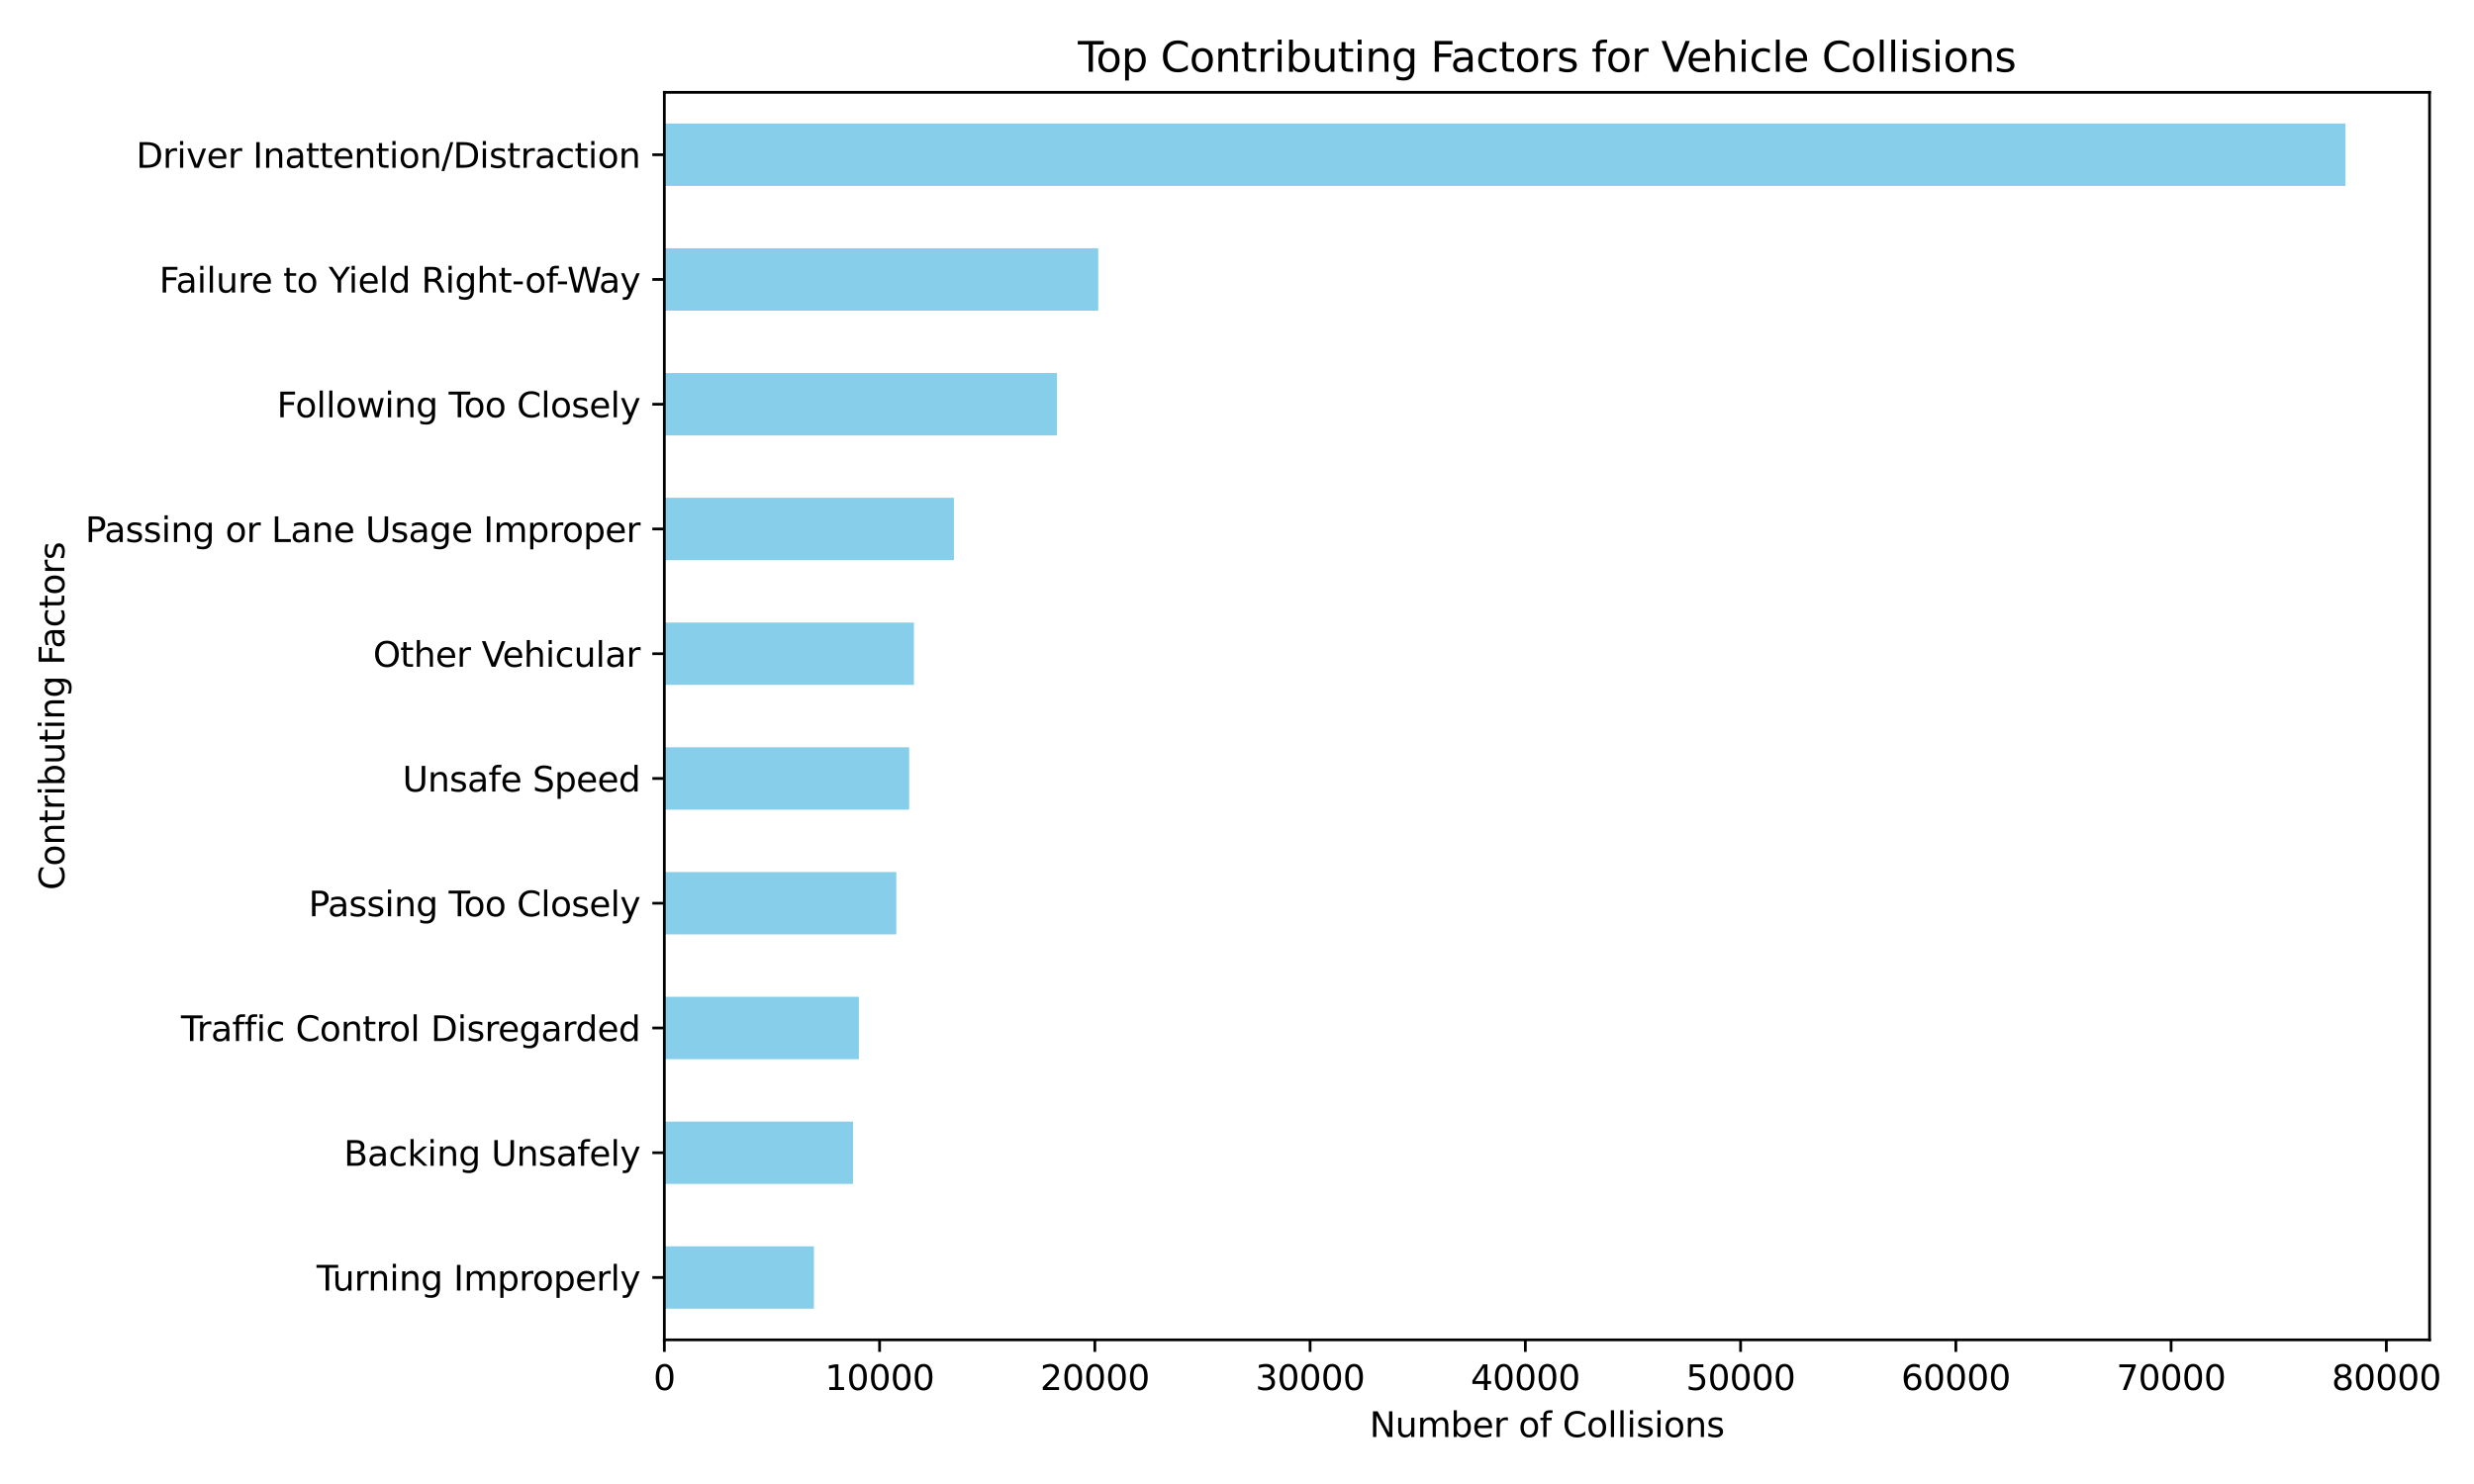 <?xml version="1.0" encoding="utf-8" standalone="no"?>
<!DOCTYPE svg PUBLIC "-//W3C//DTD SVG 1.1//EN"
  "http://www.w3.org/Graphics/SVG/1.1/DTD/svg11.dtd">
<svg xmlns:xlink="http://www.w3.org/1999/xlink" width="720pt" height="432pt" viewBox="0 0 720 432" xmlns="http://www.w3.org/2000/svg" version="1.1">
 <defs>
  <style type="text/css">*{stroke-linejoin: round; stroke-linecap: butt}</style>
 </defs>
 <g id="figure_1">
  <g id="patch_1">
   <path d="M 0 432 
L 720 432 
L 720 0 
L 0 0 
z
" style="fill: #ffffff"/>
  </g>
  <g id="axes_1">
   <g id="patch_2">
    <path d="M 193.34 390.04 
L 707.062 390.04 
L 707.062 26.88 
L 193.34 26.88 
z
" style="fill: #ffffff"/>
   </g>
   <g id="patch_3">
    <path d="M 193.34 380.961 
L 236.877 380.961 
L 236.877 362.803 
L 193.34 362.803 
z
" clip-path="url(#p498ad72182)" style="fill: #87ceeb"/>
   </g>
   <g id="patch_4">
    <path d="M 193.34 344.645 
L 248.266 344.645 
L 248.266 326.487 
L 193.34 326.487 
z
" clip-path="url(#p498ad72182)" style="fill: #87ceeb"/>
   </g>
   <g id="patch_5">
    <path d="M 193.34 308.329 
L 249.957 308.329 
L 249.957 290.171 
L 193.34 290.171 
z
" clip-path="url(#p498ad72182)" style="fill: #87ceeb"/>
   </g>
   <g id="patch_6">
    <path d="M 193.34 272.013 
L 260.851 272.013 
L 260.851 253.855 
L 193.34 253.855 
z
" clip-path="url(#p498ad72182)" style="fill: #87ceeb"/>
   </g>
   <g id="patch_7">
    <path d="M 193.34 235.697 
L 264.591 235.697 
L 264.591 217.539 
L 193.34 217.539 
z
" clip-path="url(#p498ad72182)" style="fill: #87ceeb"/>
   </g>
   <g id="patch_8">
    <path d="M 193.34 199.381 
L 265.988 199.381 
L 265.988 181.223 
L 193.34 181.223 
z
" clip-path="url(#p498ad72182)" style="fill: #87ceeb"/>
   </g>
   <g id="patch_9">
    <path d="M 193.34 163.065 
L 277.621 163.065 
L 277.621 144.907 
L 193.34 144.907 
z
" clip-path="url(#p498ad72182)" style="fill: #87ceeb"/>
   </g>
   <g id="patch_10">
    <path d="M 193.34 126.749 
L 307.614 126.749 
L 307.614 108.591 
L 193.34 108.591 
z
" clip-path="url(#p498ad72182)" style="fill: #87ceeb"/>
   </g>
   <g id="patch_11">
    <path d="M 193.34 90.433 
L 319.611 90.433 
L 319.611 72.275 
L 193.34 72.275 
z
" clip-path="url(#p498ad72182)" style="fill: #87ceeb"/>
   </g>
   <g id="patch_12">
    <path d="M 193.34 54.117 
L 682.599 54.117 
L 682.599 35.959 
L 193.34 35.959 
z
" clip-path="url(#p498ad72182)" style="fill: #87ceeb"/>
   </g>
   <g id="matplotlib.axis_1">
    <g id="xtick_1">
     <g id="line2d_1">
      <defs>
       <path id="mb17803d666" d="M 0 0 
L 0 3.5 
" style="stroke: #000000; stroke-width: 0.8"/>
      </defs>
      <g>
       <use xlink:href="#mb17803d666" x="193.34" y="390.04" style="stroke: #000000; stroke-width: 0.8"/>
      </g>
     </g>
     <g id="text_1">
      <!-- 0 -->
      <g transform="translate(190.159 404.638) scale(0.1 -0.1)">
       <defs>
        <path id="DejaVuSans-30" d="M 2034 4250 
Q 1547 4250 1301 3770 
Q 1056 3291 1056 2328 
Q 1056 1369 1301 889 
Q 1547 409 2034 409 
Q 2525 409 2770 889 
Q 3016 1369 3016 2328 
Q 3016 3291 2770 3770 
Q 2525 4250 2034 4250 
z
M 2034 4750 
Q 2819 4750 3233 4129 
Q 3647 3509 3647 2328 
Q 3647 1150 3233 529 
Q 2819 -91 2034 -91 
Q 1250 -91 836 529 
Q 422 1150 422 2328 
Q 422 3509 836 4129 
Q 1250 4750 2034 4750 
z
" transform="scale(0.016)"/>
       </defs>
       <use xlink:href="#DejaVuSans-30"/>
      </g>
     </g>
    </g>
    <g id="xtick_2">
     <g id="line2d_2">
      <g>
       <use xlink:href="#mb17803d666" x="255.984" y="390.04" style="stroke: #000000; stroke-width: 0.8"/>
      </g>
     </g>
     <g id="text_2">
      <!-- 10000 -->
      <g transform="translate(240.077 404.638) scale(0.1 -0.1)">
       <defs>
        <path id="DejaVuSans-31" d="M 794 531 
L 1825 531 
L 1825 4091 
L 703 3866 
L 703 4441 
L 1819 4666 
L 2450 4666 
L 2450 531 
L 3481 531 
L 3481 0 
L 794 0 
L 794 531 
z
" transform="scale(0.016)"/>
       </defs>
       <use xlink:href="#DejaVuSans-31"/>
       <use xlink:href="#DejaVuSans-30" transform="translate(63.623 0)"/>
       <use xlink:href="#DejaVuSans-30" transform="translate(127.246 0)"/>
       <use xlink:href="#DejaVuSans-30" transform="translate(190.869 0)"/>
       <use xlink:href="#DejaVuSans-30" transform="translate(254.492 0)"/>
      </g>
     </g>
    </g>
    <g id="xtick_3">
     <g id="line2d_3">
      <g>
       <use xlink:href="#mb17803d666" x="318.627" y="390.04" style="stroke: #000000; stroke-width: 0.8"/>
      </g>
     </g>
     <g id="text_3">
      <!-- 20000 -->
      <g transform="translate(302.721 404.638) scale(0.1 -0.1)">
       <defs>
        <path id="DejaVuSans-32" d="M 1228 531 
L 3431 531 
L 3431 0 
L 469 0 
L 469 531 
Q 828 903 1448 1529 
Q 2069 2156 2228 2338 
Q 2531 2678 2651 2914 
Q 2772 3150 2772 3378 
Q 2772 3750 2511 3984 
Q 2250 4219 1831 4219 
Q 1534 4219 1204 4116 
Q 875 4013 500 3803 
L 500 4441 
Q 881 4594 1212 4672 
Q 1544 4750 1819 4750 
Q 2544 4750 2975 4387 
Q 3406 4025 3406 3419 
Q 3406 3131 3298 2873 
Q 3191 2616 2906 2266 
Q 2828 2175 2409 1742 
Q 1991 1309 1228 531 
z
" transform="scale(0.016)"/>
       </defs>
       <use xlink:href="#DejaVuSans-32"/>
       <use xlink:href="#DejaVuSans-30" transform="translate(63.623 0)"/>
       <use xlink:href="#DejaVuSans-30" transform="translate(127.246 0)"/>
       <use xlink:href="#DejaVuSans-30" transform="translate(190.869 0)"/>
       <use xlink:href="#DejaVuSans-30" transform="translate(254.492 0)"/>
      </g>
     </g>
    </g>
    <g id="xtick_4">
     <g id="line2d_4">
      <g>
       <use xlink:href="#mb17803d666" x="381.271" y="390.04" style="stroke: #000000; stroke-width: 0.8"/>
      </g>
     </g>
     <g id="text_4">
      <!-- 30000 -->
      <g transform="translate(365.365 404.638) scale(0.1 -0.1)">
       <defs>
        <path id="DejaVuSans-33" d="M 2597 2516 
Q 3050 2419 3304 2112 
Q 3559 1806 3559 1356 
Q 3559 666 3084 287 
Q 2609 -91 1734 -91 
Q 1441 -91 1130 -33 
Q 819 25 488 141 
L 488 750 
Q 750 597 1062 519 
Q 1375 441 1716 441 
Q 2309 441 2620 675 
Q 2931 909 2931 1356 
Q 2931 1769 2642 2001 
Q 2353 2234 1838 2234 
L 1294 2234 
L 1294 2753 
L 1863 2753 
Q 2328 2753 2575 2939 
Q 2822 3125 2822 3475 
Q 2822 3834 2567 4026 
Q 2313 4219 1838 4219 
Q 1578 4219 1281 4162 
Q 984 4106 628 3988 
L 628 4550 
Q 988 4650 1302 4700 
Q 1616 4750 1894 4750 
Q 2613 4750 3031 4423 
Q 3450 4097 3450 3541 
Q 3450 3153 3228 2886 
Q 3006 2619 2597 2516 
z
" transform="scale(0.016)"/>
       </defs>
       <use xlink:href="#DejaVuSans-33"/>
       <use xlink:href="#DejaVuSans-30" transform="translate(63.623 0)"/>
       <use xlink:href="#DejaVuSans-30" transform="translate(127.246 0)"/>
       <use xlink:href="#DejaVuSans-30" transform="translate(190.869 0)"/>
       <use xlink:href="#DejaVuSans-30" transform="translate(254.492 0)"/>
      </g>
     </g>
    </g>
    <g id="xtick_5">
     <g id="line2d_5">
      <g>
       <use xlink:href="#mb17803d666" x="443.914" y="390.04" style="stroke: #000000; stroke-width: 0.8"/>
      </g>
     </g>
     <g id="text_5">
      <!-- 40000 -->
      <g transform="translate(428.008 404.638) scale(0.1 -0.1)">
       <defs>
        <path id="DejaVuSans-34" d="M 2419 4116 
L 825 1625 
L 2419 1625 
L 2419 4116 
z
M 2253 4666 
L 3047 4666 
L 3047 1625 
L 3713 1625 
L 3713 1100 
L 3047 1100 
L 3047 0 
L 2419 0 
L 2419 1100 
L 313 1100 
L 313 1709 
L 2253 4666 
z
" transform="scale(0.016)"/>
       </defs>
       <use xlink:href="#DejaVuSans-34"/>
       <use xlink:href="#DejaVuSans-30" transform="translate(63.623 0)"/>
       <use xlink:href="#DejaVuSans-30" transform="translate(127.246 0)"/>
       <use xlink:href="#DejaVuSans-30" transform="translate(190.869 0)"/>
       <use xlink:href="#DejaVuSans-30" transform="translate(254.492 0)"/>
      </g>
     </g>
    </g>
    <g id="xtick_6">
     <g id="line2d_6">
      <g>
       <use xlink:href="#mb17803d666" x="506.558" y="390.04" style="stroke: #000000; stroke-width: 0.8"/>
      </g>
     </g>
     <g id="text_6">
      <!-- 50000 -->
      <g transform="translate(490.652 404.638) scale(0.1 -0.1)">
       <defs>
        <path id="DejaVuSans-35" d="M 691 4666 
L 3169 4666 
L 3169 4134 
L 1269 4134 
L 1269 2991 
Q 1406 3038 1543 3061 
Q 1681 3084 1819 3084 
Q 2600 3084 3056 2656 
Q 3513 2228 3513 1497 
Q 3513 744 3044 326 
Q 2575 -91 1722 -91 
Q 1428 -91 1123 -41 
Q 819 9 494 109 
L 494 744 
Q 775 591 1075 516 
Q 1375 441 1709 441 
Q 2250 441 2565 725 
Q 2881 1009 2881 1497 
Q 2881 1984 2565 2268 
Q 2250 2553 1709 2553 
Q 1456 2553 1204 2497 
Q 953 2441 691 2322 
L 691 4666 
z
" transform="scale(0.016)"/>
       </defs>
       <use xlink:href="#DejaVuSans-35"/>
       <use xlink:href="#DejaVuSans-30" transform="translate(63.623 0)"/>
       <use xlink:href="#DejaVuSans-30" transform="translate(127.246 0)"/>
       <use xlink:href="#DejaVuSans-30" transform="translate(190.869 0)"/>
       <use xlink:href="#DejaVuSans-30" transform="translate(254.492 0)"/>
      </g>
     </g>
    </g>
    <g id="xtick_7">
     <g id="line2d_7">
      <g>
       <use xlink:href="#mb17803d666" x="569.202" y="390.04" style="stroke: #000000; stroke-width: 0.8"/>
      </g>
     </g>
     <g id="text_7">
      <!-- 60000 -->
      <g transform="translate(553.295 404.638) scale(0.1 -0.1)">
       <defs>
        <path id="DejaVuSans-36" d="M 2113 2584 
Q 1688 2584 1439 2293 
Q 1191 2003 1191 1497 
Q 1191 994 1439 701 
Q 1688 409 2113 409 
Q 2538 409 2786 701 
Q 3034 994 3034 1497 
Q 3034 2003 2786 2293 
Q 2538 2584 2113 2584 
z
M 3366 4563 
L 3366 3988 
Q 3128 4100 2886 4159 
Q 2644 4219 2406 4219 
Q 1781 4219 1451 3797 
Q 1122 3375 1075 2522 
Q 1259 2794 1537 2939 
Q 1816 3084 2150 3084 
Q 2853 3084 3261 2657 
Q 3669 2231 3669 1497 
Q 3669 778 3244 343 
Q 2819 -91 2113 -91 
Q 1303 -91 875 529 
Q 447 1150 447 2328 
Q 447 3434 972 4092 
Q 1497 4750 2381 4750 
Q 2619 4750 2861 4703 
Q 3103 4656 3366 4563 
z
" transform="scale(0.016)"/>
       </defs>
       <use xlink:href="#DejaVuSans-36"/>
       <use xlink:href="#DejaVuSans-30" transform="translate(63.623 0)"/>
       <use xlink:href="#DejaVuSans-30" transform="translate(127.246 0)"/>
       <use xlink:href="#DejaVuSans-30" transform="translate(190.869 0)"/>
       <use xlink:href="#DejaVuSans-30" transform="translate(254.492 0)"/>
      </g>
     </g>
    </g>
    <g id="xtick_8">
     <g id="line2d_8">
      <g>
       <use xlink:href="#mb17803d666" x="631.845" y="390.04" style="stroke: #000000; stroke-width: 0.8"/>
      </g>
     </g>
     <g id="text_8">
      <!-- 70000 -->
      <g transform="translate(615.939 404.638) scale(0.1 -0.1)">
       <defs>
        <path id="DejaVuSans-37" d="M 525 4666 
L 3525 4666 
L 3525 4397 
L 1831 0 
L 1172 0 
L 2766 4134 
L 525 4134 
L 525 4666 
z
" transform="scale(0.016)"/>
       </defs>
       <use xlink:href="#DejaVuSans-37"/>
       <use xlink:href="#DejaVuSans-30" transform="translate(63.623 0)"/>
       <use xlink:href="#DejaVuSans-30" transform="translate(127.246 0)"/>
       <use xlink:href="#DejaVuSans-30" transform="translate(190.869 0)"/>
       <use xlink:href="#DejaVuSans-30" transform="translate(254.492 0)"/>
      </g>
     </g>
    </g>
    <g id="xtick_9">
     <g id="line2d_9">
      <g>
       <use xlink:href="#mb17803d666" x="694.489" y="390.04" style="stroke: #000000; stroke-width: 0.8"/>
      </g>
     </g>
     <g id="text_9">
      <!-- 80000 -->
      <g transform="translate(678.582 404.638) scale(0.1 -0.1)">
       <defs>
        <path id="DejaVuSans-38" d="M 2034 2216 
Q 1584 2216 1326 1975 
Q 1069 1734 1069 1313 
Q 1069 891 1326 650 
Q 1584 409 2034 409 
Q 2484 409 2743 651 
Q 3003 894 3003 1313 
Q 3003 1734 2745 1975 
Q 2488 2216 2034 2216 
z
M 1403 2484 
Q 997 2584 770 2862 
Q 544 3141 544 3541 
Q 544 4100 942 4425 
Q 1341 4750 2034 4750 
Q 2731 4750 3128 4425 
Q 3525 4100 3525 3541 
Q 3525 3141 3298 2862 
Q 3072 2584 2669 2484 
Q 3125 2378 3379 2068 
Q 3634 1759 3634 1313 
Q 3634 634 3220 271 
Q 2806 -91 2034 -91 
Q 1263 -91 848 271 
Q 434 634 434 1313 
Q 434 1759 690 2068 
Q 947 2378 1403 2484 
z
M 1172 3481 
Q 1172 3119 1398 2916 
Q 1625 2713 2034 2713 
Q 2441 2713 2670 2916 
Q 2900 3119 2900 3481 
Q 2900 3844 2670 4047 
Q 2441 4250 2034 4250 
Q 1625 4250 1398 4047 
Q 1172 3844 1172 3481 
z
" transform="scale(0.016)"/>
       </defs>
       <use xlink:href="#DejaVuSans-38"/>
       <use xlink:href="#DejaVuSans-30" transform="translate(63.623 0)"/>
       <use xlink:href="#DejaVuSans-30" transform="translate(127.246 0)"/>
       <use xlink:href="#DejaVuSans-30" transform="translate(190.869 0)"/>
       <use xlink:href="#DejaVuSans-30" transform="translate(254.492 0)"/>
      </g>
     </g>
    </g>
    <g id="text_10">
     <!-- Number of Collisions -->
     <g transform="translate(398.573 418.317) scale(0.1 -0.1)">
      <defs>
       <path id="DejaVuSans-4e" d="M 628 4666 
L 1478 4666 
L 3547 763 
L 3547 4666 
L 4159 4666 
L 4159 0 
L 3309 0 
L 1241 3903 
L 1241 0 
L 628 0 
L 628 4666 
z
" transform="scale(0.016)"/>
       <path id="DejaVuSans-75" d="M 544 1381 
L 544 3500 
L 1119 3500 
L 1119 1403 
Q 1119 906 1312 657 
Q 1506 409 1894 409 
Q 2359 409 2629 706 
Q 2900 1003 2900 1516 
L 2900 3500 
L 3475 3500 
L 3475 0 
L 2900 0 
L 2900 538 
Q 2691 219 2414 64 
Q 2138 -91 1772 -91 
Q 1169 -91 856 284 
Q 544 659 544 1381 
z
M 1991 3584 
L 1991 3584 
z
" transform="scale(0.016)"/>
       <path id="DejaVuSans-6d" d="M 3328 2828 
Q 3544 3216 3844 3400 
Q 4144 3584 4550 3584 
Q 5097 3584 5394 3201 
Q 5691 2819 5691 2113 
L 5691 0 
L 5113 0 
L 5113 2094 
Q 5113 2597 4934 2840 
Q 4756 3084 4391 3084 
Q 3944 3084 3684 2787 
Q 3425 2491 3425 1978 
L 3425 0 
L 2847 0 
L 2847 2094 
Q 2847 2600 2669 2842 
Q 2491 3084 2119 3084 
Q 1678 3084 1418 2786 
Q 1159 2488 1159 1978 
L 1159 0 
L 581 0 
L 581 3500 
L 1159 3500 
L 1159 2956 
Q 1356 3278 1631 3431 
Q 1906 3584 2284 3584 
Q 2666 3584 2933 3390 
Q 3200 3197 3328 2828 
z
" transform="scale(0.016)"/>
       <path id="DejaVuSans-62" d="M 3116 1747 
Q 3116 2381 2855 2742 
Q 2594 3103 2138 3103 
Q 1681 3103 1420 2742 
Q 1159 2381 1159 1747 
Q 1159 1113 1420 752 
Q 1681 391 2138 391 
Q 2594 391 2855 752 
Q 3116 1113 3116 1747 
z
M 1159 2969 
Q 1341 3281 1617 3432 
Q 1894 3584 2278 3584 
Q 2916 3584 3314 3078 
Q 3713 2572 3713 1747 
Q 3713 922 3314 415 
Q 2916 -91 2278 -91 
Q 1894 -91 1617 61 
Q 1341 213 1159 525 
L 1159 0 
L 581 0 
L 581 4863 
L 1159 4863 
L 1159 2969 
z
" transform="scale(0.016)"/>
       <path id="DejaVuSans-65" d="M 3597 1894 
L 3597 1613 
L 953 1613 
Q 991 1019 1311 708 
Q 1631 397 2203 397 
Q 2534 397 2845 478 
Q 3156 559 3463 722 
L 3463 178 
Q 3153 47 2828 -22 
Q 2503 -91 2169 -91 
Q 1331 -91 842 396 
Q 353 884 353 1716 
Q 353 2575 817 3079 
Q 1281 3584 2069 3584 
Q 2775 3584 3186 3129 
Q 3597 2675 3597 1894 
z
M 3022 2063 
Q 3016 2534 2758 2815 
Q 2500 3097 2075 3097 
Q 1594 3097 1305 2825 
Q 1016 2553 972 2059 
L 3022 2063 
z
" transform="scale(0.016)"/>
       <path id="DejaVuSans-72" d="M 2631 2963 
Q 2534 3019 2420 3045 
Q 2306 3072 2169 3072 
Q 1681 3072 1420 2755 
Q 1159 2438 1159 1844 
L 1159 0 
L 581 0 
L 581 3500 
L 1159 3500 
L 1159 2956 
Q 1341 3275 1631 3429 
Q 1922 3584 2338 3584 
Q 2397 3584 2469 3576 
Q 2541 3569 2628 3553 
L 2631 2963 
z
" transform="scale(0.016)"/>
       <path id="DejaVuSans-20" transform="scale(0.016)"/>
       <path id="DejaVuSans-6f" d="M 1959 3097 
Q 1497 3097 1228 2736 
Q 959 2375 959 1747 
Q 959 1119 1226 758 
Q 1494 397 1959 397 
Q 2419 397 2687 759 
Q 2956 1122 2956 1747 
Q 2956 2369 2687 2733 
Q 2419 3097 1959 3097 
z
M 1959 3584 
Q 2709 3584 3137 3096 
Q 3566 2609 3566 1747 
Q 3566 888 3137 398 
Q 2709 -91 1959 -91 
Q 1206 -91 779 398 
Q 353 888 353 1747 
Q 353 2609 779 3096 
Q 1206 3584 1959 3584 
z
" transform="scale(0.016)"/>
       <path id="DejaVuSans-66" d="M 2375 4863 
L 2375 4384 
L 1825 4384 
Q 1516 4384 1395 4259 
Q 1275 4134 1275 3809 
L 1275 3500 
L 2222 3500 
L 2222 3053 
L 1275 3053 
L 1275 0 
L 697 0 
L 697 3053 
L 147 3053 
L 147 3500 
L 697 3500 
L 697 3744 
Q 697 4328 969 4595 
Q 1241 4863 1831 4863 
L 2375 4863 
z
" transform="scale(0.016)"/>
       <path id="DejaVuSans-43" d="M 4122 4306 
L 4122 3641 
Q 3803 3938 3442 4084 
Q 3081 4231 2675 4231 
Q 1875 4231 1450 3742 
Q 1025 3253 1025 2328 
Q 1025 1406 1450 917 
Q 1875 428 2675 428 
Q 3081 428 3442 575 
Q 3803 722 4122 1019 
L 4122 359 
Q 3791 134 3420 21 
Q 3050 -91 2638 -91 
Q 1578 -91 968 557 
Q 359 1206 359 2328 
Q 359 3453 968 4101 
Q 1578 4750 2638 4750 
Q 3056 4750 3426 4639 
Q 3797 4528 4122 4306 
z
" transform="scale(0.016)"/>
       <path id="DejaVuSans-6c" d="M 603 4863 
L 1178 4863 
L 1178 0 
L 603 0 
L 603 4863 
z
" transform="scale(0.016)"/>
       <path id="DejaVuSans-69" d="M 603 3500 
L 1178 3500 
L 1178 0 
L 603 0 
L 603 3500 
z
M 603 4863 
L 1178 4863 
L 1178 4134 
L 603 4134 
L 603 4863 
z
" transform="scale(0.016)"/>
       <path id="DejaVuSans-73" d="M 2834 3397 
L 2834 2853 
Q 2591 2978 2328 3040 
Q 2066 3103 1784 3103 
Q 1356 3103 1142 2972 
Q 928 2841 928 2578 
Q 928 2378 1081 2264 
Q 1234 2150 1697 2047 
L 1894 2003 
Q 2506 1872 2764 1633 
Q 3022 1394 3022 966 
Q 3022 478 2636 193 
Q 2250 -91 1575 -91 
Q 1294 -91 989 -36 
Q 684 19 347 128 
L 347 722 
Q 666 556 975 473 
Q 1284 391 1588 391 
Q 1994 391 2212 530 
Q 2431 669 2431 922 
Q 2431 1156 2273 1281 
Q 2116 1406 1581 1522 
L 1381 1569 
Q 847 1681 609 1914 
Q 372 2147 372 2553 
Q 372 3047 722 3315 
Q 1072 3584 1716 3584 
Q 2034 3584 2315 3537 
Q 2597 3491 2834 3397 
z
" transform="scale(0.016)"/>
       <path id="DejaVuSans-6e" d="M 3513 2113 
L 3513 0 
L 2938 0 
L 2938 2094 
Q 2938 2591 2744 2837 
Q 2550 3084 2163 3084 
Q 1697 3084 1428 2787 
Q 1159 2491 1159 1978 
L 1159 0 
L 581 0 
L 581 3500 
L 1159 3500 
L 1159 2956 
Q 1366 3272 1645 3428 
Q 1925 3584 2291 3584 
Q 2894 3584 3203 3211 
Q 3513 2838 3513 2113 
z
" transform="scale(0.016)"/>
      </defs>
      <use xlink:href="#DejaVuSans-4e"/>
      <use xlink:href="#DejaVuSans-75" transform="translate(74.805 0)"/>
      <use xlink:href="#DejaVuSans-6d" transform="translate(138.184 0)"/>
      <use xlink:href="#DejaVuSans-62" transform="translate(235.596 0)"/>
      <use xlink:href="#DejaVuSans-65" transform="translate(299.072 0)"/>
      <use xlink:href="#DejaVuSans-72" transform="translate(360.596 0)"/>
      <use xlink:href="#DejaVuSans-20" transform="translate(401.709 0)"/>
      <use xlink:href="#DejaVuSans-6f" transform="translate(433.496 0)"/>
      <use xlink:href="#DejaVuSans-66" transform="translate(494.678 0)"/>
      <use xlink:href="#DejaVuSans-20" transform="translate(529.883 0)"/>
      <use xlink:href="#DejaVuSans-43" transform="translate(561.67 0)"/>
      <use xlink:href="#DejaVuSans-6f" transform="translate(631.494 0)"/>
      <use xlink:href="#DejaVuSans-6c" transform="translate(692.676 0)"/>
      <use xlink:href="#DejaVuSans-6c" transform="translate(720.459 0)"/>
      <use xlink:href="#DejaVuSans-69" transform="translate(748.242 0)"/>
      <use xlink:href="#DejaVuSans-73" transform="translate(776.025 0)"/>
      <use xlink:href="#DejaVuSans-69" transform="translate(828.125 0)"/>
      <use xlink:href="#DejaVuSans-6f" transform="translate(855.908 0)"/>
      <use xlink:href="#DejaVuSans-6e" transform="translate(917.09 0)"/>
      <use xlink:href="#DejaVuSans-73" transform="translate(980.469 0)"/>
     </g>
    </g>
   </g>
   <g id="matplotlib.axis_2">
    <g id="ytick_1">
     <g id="line2d_10">
      <defs>
       <path id="mbac73e0fa7" d="M 0 0 
L -3.5 0 
" style="stroke: #000000; stroke-width: 0.8"/>
      </defs>
      <g>
       <use xlink:href="#mbac73e0fa7" x="193.34" y="371.882" style="stroke: #000000; stroke-width: 0.8"/>
      </g>
     </g>
     <g id="text_11">
      <!-- Turning Improperly -->
      <g transform="translate(92.138 375.681) scale(0.1 -0.1)">
       <defs>
        <path id="DejaVuSans-54" d="M -19 4666 
L 3928 4666 
L 3928 4134 
L 2272 4134 
L 2272 0 
L 1638 0 
L 1638 4134 
L -19 4134 
L -19 4666 
z
" transform="scale(0.016)"/>
        <path id="DejaVuSans-67" d="M 2906 1791 
Q 2906 2416 2648 2759 
Q 2391 3103 1925 3103 
Q 1463 3103 1205 2759 
Q 947 2416 947 1791 
Q 947 1169 1205 825 
Q 1463 481 1925 481 
Q 2391 481 2648 825 
Q 2906 1169 2906 1791 
z
M 3481 434 
Q 3481 -459 3084 -895 
Q 2688 -1331 1869 -1331 
Q 1566 -1331 1297 -1286 
Q 1028 -1241 775 -1147 
L 775 -588 
Q 1028 -725 1275 -790 
Q 1522 -856 1778 -856 
Q 2344 -856 2625 -561 
Q 2906 -266 2906 331 
L 2906 616 
Q 2728 306 2450 153 
Q 2172 0 1784 0 
Q 1141 0 747 490 
Q 353 981 353 1791 
Q 353 2603 747 3093 
Q 1141 3584 1784 3584 
Q 2172 3584 2450 3431 
Q 2728 3278 2906 2969 
L 2906 3500 
L 3481 3500 
L 3481 434 
z
" transform="scale(0.016)"/>
        <path id="DejaVuSans-49" d="M 628 4666 
L 1259 4666 
L 1259 0 
L 628 0 
L 628 4666 
z
" transform="scale(0.016)"/>
        <path id="DejaVuSans-70" d="M 1159 525 
L 1159 -1331 
L 581 -1331 
L 581 3500 
L 1159 3500 
L 1159 2969 
Q 1341 3281 1617 3432 
Q 1894 3584 2278 3584 
Q 2916 3584 3314 3078 
Q 3713 2572 3713 1747 
Q 3713 922 3314 415 
Q 2916 -91 2278 -91 
Q 1894 -91 1617 61 
Q 1341 213 1159 525 
z
M 3116 1747 
Q 3116 2381 2855 2742 
Q 2594 3103 2138 3103 
Q 1681 3103 1420 2742 
Q 1159 2381 1159 1747 
Q 1159 1113 1420 752 
Q 1681 391 2138 391 
Q 2594 391 2855 752 
Q 3116 1113 3116 1747 
z
" transform="scale(0.016)"/>
        <path id="DejaVuSans-79" d="M 2059 -325 
Q 1816 -950 1584 -1140 
Q 1353 -1331 966 -1331 
L 506 -1331 
L 506 -850 
L 844 -850 
Q 1081 -850 1212 -737 
Q 1344 -625 1503 -206 
L 1606 56 
L 191 3500 
L 800 3500 
L 1894 763 
L 2988 3500 
L 3597 3500 
L 2059 -325 
z
" transform="scale(0.016)"/>
       </defs>
       <use xlink:href="#DejaVuSans-54"/>
       <use xlink:href="#DejaVuSans-75" transform="translate(45.959 0)"/>
       <use xlink:href="#DejaVuSans-72" transform="translate(109.338 0)"/>
       <use xlink:href="#DejaVuSans-6e" transform="translate(148.701 0)"/>
       <use xlink:href="#DejaVuSans-69" transform="translate(212.08 0)"/>
       <use xlink:href="#DejaVuSans-6e" transform="translate(239.863 0)"/>
       <use xlink:href="#DejaVuSans-67" transform="translate(303.242 0)"/>
       <use xlink:href="#DejaVuSans-20" transform="translate(366.719 0)"/>
       <use xlink:href="#DejaVuSans-49" transform="translate(398.506 0)"/>
       <use xlink:href="#DejaVuSans-6d" transform="translate(427.998 0)"/>
       <use xlink:href="#DejaVuSans-70" transform="translate(525.41 0)"/>
       <use xlink:href="#DejaVuSans-72" transform="translate(588.887 0)"/>
       <use xlink:href="#DejaVuSans-6f" transform="translate(627.75 0)"/>
       <use xlink:href="#DejaVuSans-70" transform="translate(688.932 0)"/>
       <use xlink:href="#DejaVuSans-65" transform="translate(752.408 0)"/>
       <use xlink:href="#DejaVuSans-72" transform="translate(813.932 0)"/>
       <use xlink:href="#DejaVuSans-6c" transform="translate(855.045 0)"/>
       <use xlink:href="#DejaVuSans-79" transform="translate(882.828 0)"/>
      </g>
     </g>
    </g>
    <g id="ytick_2">
     <g id="line2d_11">
      <g>
       <use xlink:href="#mbac73e0fa7" x="193.34" y="335.566" style="stroke: #000000; stroke-width: 0.8"/>
      </g>
     </g>
     <g id="text_12">
      <!-- Backing Unsafely -->
      <g transform="translate(100.056 339.365) scale(0.1 -0.1)">
       <defs>
        <path id="DejaVuSans-42" d="M 1259 2228 
L 1259 519 
L 2272 519 
Q 2781 519 3026 730 
Q 3272 941 3272 1375 
Q 3272 1813 3026 2020 
Q 2781 2228 2272 2228 
L 1259 2228 
z
M 1259 4147 
L 1259 2741 
L 2194 2741 
Q 2656 2741 2882 2914 
Q 3109 3088 3109 3444 
Q 3109 3797 2882 3972 
Q 2656 4147 2194 4147 
L 1259 4147 
z
M 628 4666 
L 2241 4666 
Q 2963 4666 3353 4366 
Q 3744 4066 3744 3513 
Q 3744 3084 3544 2831 
Q 3344 2578 2956 2516 
Q 3422 2416 3680 2098 
Q 3938 1781 3938 1306 
Q 3938 681 3513 340 
Q 3088 0 2303 0 
L 628 0 
L 628 4666 
z
" transform="scale(0.016)"/>
        <path id="DejaVuSans-61" d="M 2194 1759 
Q 1497 1759 1228 1600 
Q 959 1441 959 1056 
Q 959 750 1161 570 
Q 1363 391 1709 391 
Q 2188 391 2477 730 
Q 2766 1069 2766 1631 
L 2766 1759 
L 2194 1759 
z
M 3341 1997 
L 3341 0 
L 2766 0 
L 2766 531 
Q 2569 213 2275 61 
Q 1981 -91 1556 -91 
Q 1019 -91 701 211 
Q 384 513 384 1019 
Q 384 1609 779 1909 
Q 1175 2209 1959 2209 
L 2766 2209 
L 2766 2266 
Q 2766 2663 2505 2880 
Q 2244 3097 1772 3097 
Q 1472 3097 1187 3025 
Q 903 2953 641 2809 
L 641 3341 
Q 956 3463 1253 3523 
Q 1550 3584 1831 3584 
Q 2591 3584 2966 3190 
Q 3341 2797 3341 1997 
z
" transform="scale(0.016)"/>
        <path id="DejaVuSans-63" d="M 3122 3366 
L 3122 2828 
Q 2878 2963 2633 3030 
Q 2388 3097 2138 3097 
Q 1578 3097 1268 2742 
Q 959 2388 959 1747 
Q 959 1106 1268 751 
Q 1578 397 2138 397 
Q 2388 397 2633 464 
Q 2878 531 3122 666 
L 3122 134 
Q 2881 22 2623 -34 
Q 2366 -91 2075 -91 
Q 1284 -91 818 406 
Q 353 903 353 1747 
Q 353 2603 823 3093 
Q 1294 3584 2113 3584 
Q 2378 3584 2631 3529 
Q 2884 3475 3122 3366 
z
" transform="scale(0.016)"/>
        <path id="DejaVuSans-6b" d="M 581 4863 
L 1159 4863 
L 1159 1991 
L 2875 3500 
L 3609 3500 
L 1753 1863 
L 3688 0 
L 2938 0 
L 1159 1709 
L 1159 0 
L 581 0 
L 581 4863 
z
" transform="scale(0.016)"/>
        <path id="DejaVuSans-55" d="M 556 4666 
L 1191 4666 
L 1191 1831 
Q 1191 1081 1462 751 
Q 1734 422 2344 422 
Q 2950 422 3222 751 
Q 3494 1081 3494 1831 
L 3494 4666 
L 4128 4666 
L 4128 1753 
Q 4128 841 3676 375 
Q 3225 -91 2344 -91 
Q 1459 -91 1007 375 
Q 556 841 556 1753 
L 556 4666 
z
" transform="scale(0.016)"/>
       </defs>
       <use xlink:href="#DejaVuSans-42"/>
       <use xlink:href="#DejaVuSans-61" transform="translate(68.604 0)"/>
       <use xlink:href="#DejaVuSans-63" transform="translate(129.883 0)"/>
       <use xlink:href="#DejaVuSans-6b" transform="translate(184.863 0)"/>
       <use xlink:href="#DejaVuSans-69" transform="translate(242.773 0)"/>
       <use xlink:href="#DejaVuSans-6e" transform="translate(270.557 0)"/>
       <use xlink:href="#DejaVuSans-67" transform="translate(333.936 0)"/>
       <use xlink:href="#DejaVuSans-20" transform="translate(397.412 0)"/>
       <use xlink:href="#DejaVuSans-55" transform="translate(429.199 0)"/>
       <use xlink:href="#DejaVuSans-6e" transform="translate(502.393 0)"/>
       <use xlink:href="#DejaVuSans-73" transform="translate(565.771 0)"/>
       <use xlink:href="#DejaVuSans-61" transform="translate(617.871 0)"/>
       <use xlink:href="#DejaVuSans-66" transform="translate(679.15 0)"/>
       <use xlink:href="#DejaVuSans-65" transform="translate(714.355 0)"/>
       <use xlink:href="#DejaVuSans-6c" transform="translate(775.879 0)"/>
       <use xlink:href="#DejaVuSans-79" transform="translate(803.662 0)"/>
      </g>
     </g>
    </g>
    <g id="ytick_3">
     <g id="line2d_12">
      <g>
       <use xlink:href="#mbac73e0fa7" x="193.34" y="299.25" style="stroke: #000000; stroke-width: 0.8"/>
      </g>
     </g>
     <g id="text_13">
      <!-- Traffic Control Disregarded -->
      <g transform="translate(52.663 303.049) scale(0.1 -0.1)">
       <defs>
        <path id="DejaVuSans-74" d="M 1172 4494 
L 1172 3500 
L 2356 3500 
L 2356 3053 
L 1172 3053 
L 1172 1153 
Q 1172 725 1289 603 
Q 1406 481 1766 481 
L 2356 481 
L 2356 0 
L 1766 0 
Q 1100 0 847 248 
Q 594 497 594 1153 
L 594 3053 
L 172 3053 
L 172 3500 
L 594 3500 
L 594 4494 
L 1172 4494 
z
" transform="scale(0.016)"/>
        <path id="DejaVuSans-44" d="M 1259 4147 
L 1259 519 
L 2022 519 
Q 2988 519 3436 956 
Q 3884 1394 3884 2338 
Q 3884 3275 3436 3711 
Q 2988 4147 2022 4147 
L 1259 4147 
z
M 628 4666 
L 1925 4666 
Q 3281 4666 3915 4102 
Q 4550 3538 4550 2338 
Q 4550 1131 3912 565 
Q 3275 0 1925 0 
L 628 0 
L 628 4666 
z
" transform="scale(0.016)"/>
        <path id="DejaVuSans-64" d="M 2906 2969 
L 2906 4863 
L 3481 4863 
L 3481 0 
L 2906 0 
L 2906 525 
Q 2725 213 2448 61 
Q 2172 -91 1784 -91 
Q 1150 -91 751 415 
Q 353 922 353 1747 
Q 353 2572 751 3078 
Q 1150 3584 1784 3584 
Q 2172 3584 2448 3432 
Q 2725 3281 2906 2969 
z
M 947 1747 
Q 947 1113 1208 752 
Q 1469 391 1925 391 
Q 2381 391 2643 752 
Q 2906 1113 2906 1747 
Q 2906 2381 2643 2742 
Q 2381 3103 1925 3103 
Q 1469 3103 1208 2742 
Q 947 2381 947 1747 
z
" transform="scale(0.016)"/>
       </defs>
       <use xlink:href="#DejaVuSans-54"/>
       <use xlink:href="#DejaVuSans-72" transform="translate(46.334 0)"/>
       <use xlink:href="#DejaVuSans-61" transform="translate(87.447 0)"/>
       <use xlink:href="#DejaVuSans-66" transform="translate(148.727 0)"/>
       <use xlink:href="#DejaVuSans-66" transform="translate(183.932 0)"/>
       <use xlink:href="#DejaVuSans-69" transform="translate(219.137 0)"/>
       <use xlink:href="#DejaVuSans-63" transform="translate(246.92 0)"/>
       <use xlink:href="#DejaVuSans-20" transform="translate(301.9 0)"/>
       <use xlink:href="#DejaVuSans-43" transform="translate(333.688 0)"/>
       <use xlink:href="#DejaVuSans-6f" transform="translate(403.512 0)"/>
       <use xlink:href="#DejaVuSans-6e" transform="translate(464.693 0)"/>
       <use xlink:href="#DejaVuSans-74" transform="translate(528.072 0)"/>
       <use xlink:href="#DejaVuSans-72" transform="translate(567.281 0)"/>
       <use xlink:href="#DejaVuSans-6f" transform="translate(606.145 0)"/>
       <use xlink:href="#DejaVuSans-6c" transform="translate(667.326 0)"/>
       <use xlink:href="#DejaVuSans-20" transform="translate(695.109 0)"/>
       <use xlink:href="#DejaVuSans-44" transform="translate(726.896 0)"/>
       <use xlink:href="#DejaVuSans-69" transform="translate(803.898 0)"/>
       <use xlink:href="#DejaVuSans-73" transform="translate(831.682 0)"/>
       <use xlink:href="#DejaVuSans-72" transform="translate(883.781 0)"/>
       <use xlink:href="#DejaVuSans-65" transform="translate(922.645 0)"/>
       <use xlink:href="#DejaVuSans-67" transform="translate(984.168 0)"/>
       <use xlink:href="#DejaVuSans-61" transform="translate(1047.645 0)"/>
       <use xlink:href="#DejaVuSans-72" transform="translate(1108.924 0)"/>
       <use xlink:href="#DejaVuSans-64" transform="translate(1148.287 0)"/>
       <use xlink:href="#DejaVuSans-65" transform="translate(1211.764 0)"/>
       <use xlink:href="#DejaVuSans-64" transform="translate(1273.287 0)"/>
      </g>
     </g>
    </g>
    <g id="ytick_4">
     <g id="line2d_13">
      <g>
       <use xlink:href="#mbac73e0fa7" x="193.34" y="262.934" style="stroke: #000000; stroke-width: 0.8"/>
      </g>
     </g>
     <g id="text_14">
      <!-- Passing Too Closely -->
      <g transform="translate(89.809 266.733) scale(0.1 -0.1)">
       <defs>
        <path id="DejaVuSans-50" d="M 1259 4147 
L 1259 2394 
L 2053 2394 
Q 2494 2394 2734 2622 
Q 2975 2850 2975 3272 
Q 2975 3691 2734 3919 
Q 2494 4147 2053 4147 
L 1259 4147 
z
M 628 4666 
L 2053 4666 
Q 2838 4666 3239 4311 
Q 3641 3956 3641 3272 
Q 3641 2581 3239 2228 
Q 2838 1875 2053 1875 
L 1259 1875 
L 1259 0 
L 628 0 
L 628 4666 
z
" transform="scale(0.016)"/>
       </defs>
       <use xlink:href="#DejaVuSans-50"/>
       <use xlink:href="#DejaVuSans-61" transform="translate(55.803 0)"/>
       <use xlink:href="#DejaVuSans-73" transform="translate(117.082 0)"/>
       <use xlink:href="#DejaVuSans-73" transform="translate(169.182 0)"/>
       <use xlink:href="#DejaVuSans-69" transform="translate(221.281 0)"/>
       <use xlink:href="#DejaVuSans-6e" transform="translate(249.064 0)"/>
       <use xlink:href="#DejaVuSans-67" transform="translate(312.443 0)"/>
       <use xlink:href="#DejaVuSans-20" transform="translate(375.92 0)"/>
       <use xlink:href="#DejaVuSans-54" transform="translate(407.707 0)"/>
       <use xlink:href="#DejaVuSans-6f" transform="translate(451.791 0)"/>
       <use xlink:href="#DejaVuSans-6f" transform="translate(512.973 0)"/>
       <use xlink:href="#DejaVuSans-20" transform="translate(574.154 0)"/>
       <use xlink:href="#DejaVuSans-43" transform="translate(605.941 0)"/>
       <use xlink:href="#DejaVuSans-6c" transform="translate(675.766 0)"/>
       <use xlink:href="#DejaVuSans-6f" transform="translate(703.549 0)"/>
       <use xlink:href="#DejaVuSans-73" transform="translate(764.73 0)"/>
       <use xlink:href="#DejaVuSans-65" transform="translate(816.83 0)"/>
       <use xlink:href="#DejaVuSans-6c" transform="translate(878.354 0)"/>
       <use xlink:href="#DejaVuSans-79" transform="translate(906.137 0)"/>
      </g>
     </g>
    </g>
    <g id="ytick_5">
     <g id="line2d_14">
      <g>
       <use xlink:href="#mbac73e0fa7" x="193.34" y="226.618" style="stroke: #000000; stroke-width: 0.8"/>
      </g>
     </g>
     <g id="text_15">
      <!-- Unsafe Speed -->
      <g transform="translate(117.143 230.417) scale(0.1 -0.1)">
       <defs>
        <path id="DejaVuSans-53" d="M 3425 4513 
L 3425 3897 
Q 3066 4069 2747 4153 
Q 2428 4238 2131 4238 
Q 1616 4238 1336 4038 
Q 1056 3838 1056 3469 
Q 1056 3159 1242 3001 
Q 1428 2844 1947 2747 
L 2328 2669 
Q 3034 2534 3370 2195 
Q 3706 1856 3706 1288 
Q 3706 609 3251 259 
Q 2797 -91 1919 -91 
Q 1588 -91 1214 -16 
Q 841 59 441 206 
L 441 856 
Q 825 641 1194 531 
Q 1563 422 1919 422 
Q 2459 422 2753 634 
Q 3047 847 3047 1241 
Q 3047 1584 2836 1778 
Q 2625 1972 2144 2069 
L 1759 2144 
Q 1053 2284 737 2584 
Q 422 2884 422 3419 
Q 422 4038 858 4394 
Q 1294 4750 2059 4750 
Q 2388 4750 2728 4690 
Q 3069 4631 3425 4513 
z
" transform="scale(0.016)"/>
       </defs>
       <use xlink:href="#DejaVuSans-55"/>
       <use xlink:href="#DejaVuSans-6e" transform="translate(73.193 0)"/>
       <use xlink:href="#DejaVuSans-73" transform="translate(136.572 0)"/>
       <use xlink:href="#DejaVuSans-61" transform="translate(188.672 0)"/>
       <use xlink:href="#DejaVuSans-66" transform="translate(249.951 0)"/>
       <use xlink:href="#DejaVuSans-65" transform="translate(285.156 0)"/>
       <use xlink:href="#DejaVuSans-20" transform="translate(346.68 0)"/>
       <use xlink:href="#DejaVuSans-53" transform="translate(378.467 0)"/>
       <use xlink:href="#DejaVuSans-70" transform="translate(441.943 0)"/>
       <use xlink:href="#DejaVuSans-65" transform="translate(505.42 0)"/>
       <use xlink:href="#DejaVuSans-65" transform="translate(566.943 0)"/>
       <use xlink:href="#DejaVuSans-64" transform="translate(628.467 0)"/>
      </g>
     </g>
    </g>
    <g id="ytick_6">
     <g id="line2d_15">
      <g>
       <use xlink:href="#mbac73e0fa7" x="193.34" y="190.302" style="stroke: #000000; stroke-width: 0.8"/>
      </g>
     </g>
     <g id="text_16">
      <!-- Other Vehicular -->
      <g transform="translate(108.581 194.101) scale(0.1 -0.1)">
       <defs>
        <path id="DejaVuSans-4f" d="M 2522 4238 
Q 1834 4238 1429 3725 
Q 1025 3213 1025 2328 
Q 1025 1447 1429 934 
Q 1834 422 2522 422 
Q 3209 422 3611 934 
Q 4013 1447 4013 2328 
Q 4013 3213 3611 3725 
Q 3209 4238 2522 4238 
z
M 2522 4750 
Q 3503 4750 4090 4092 
Q 4678 3434 4678 2328 
Q 4678 1225 4090 567 
Q 3503 -91 2522 -91 
Q 1538 -91 948 565 
Q 359 1222 359 2328 
Q 359 3434 948 4092 
Q 1538 4750 2522 4750 
z
" transform="scale(0.016)"/>
        <path id="DejaVuSans-68" d="M 3513 2113 
L 3513 0 
L 2938 0 
L 2938 2094 
Q 2938 2591 2744 2837 
Q 2550 3084 2163 3084 
Q 1697 3084 1428 2787 
Q 1159 2491 1159 1978 
L 1159 0 
L 581 0 
L 581 4863 
L 1159 4863 
L 1159 2956 
Q 1366 3272 1645 3428 
Q 1925 3584 2291 3584 
Q 2894 3584 3203 3211 
Q 3513 2838 3513 2113 
z
" transform="scale(0.016)"/>
        <path id="DejaVuSans-56" d="M 1831 0 
L 50 4666 
L 709 4666 
L 2188 738 
L 3669 4666 
L 4325 4666 
L 2547 0 
L 1831 0 
z
" transform="scale(0.016)"/>
       </defs>
       <use xlink:href="#DejaVuSans-4f"/>
       <use xlink:href="#DejaVuSans-74" transform="translate(78.711 0)"/>
       <use xlink:href="#DejaVuSans-68" transform="translate(117.92 0)"/>
       <use xlink:href="#DejaVuSans-65" transform="translate(181.299 0)"/>
       <use xlink:href="#DejaVuSans-72" transform="translate(242.822 0)"/>
       <use xlink:href="#DejaVuSans-20" transform="translate(283.936 0)"/>
       <use xlink:href="#DejaVuSans-56" transform="translate(315.723 0)"/>
       <use xlink:href="#DejaVuSans-65" transform="translate(376.381 0)"/>
       <use xlink:href="#DejaVuSans-68" transform="translate(437.904 0)"/>
       <use xlink:href="#DejaVuSans-69" transform="translate(501.283 0)"/>
       <use xlink:href="#DejaVuSans-63" transform="translate(529.066 0)"/>
       <use xlink:href="#DejaVuSans-75" transform="translate(584.047 0)"/>
       <use xlink:href="#DejaVuSans-6c" transform="translate(647.426 0)"/>
       <use xlink:href="#DejaVuSans-61" transform="translate(675.209 0)"/>
       <use xlink:href="#DejaVuSans-72" transform="translate(736.488 0)"/>
      </g>
     </g>
    </g>
    <g id="ytick_7">
     <g id="line2d_16">
      <g>
       <use xlink:href="#mbac73e0fa7" x="193.34" y="153.986" style="stroke: #000000; stroke-width: 0.8"/>
      </g>
     </g>
     <g id="text_17">
      <!-- Passing or Lane Usage Improper -->
      <g transform="translate(24.802 157.785) scale(0.1 -0.1)">
       <defs>
        <path id="DejaVuSans-4c" d="M 628 4666 
L 1259 4666 
L 1259 531 
L 3531 531 
L 3531 0 
L 628 0 
L 628 4666 
z
" transform="scale(0.016)"/>
       </defs>
       <use xlink:href="#DejaVuSans-50"/>
       <use xlink:href="#DejaVuSans-61" transform="translate(55.803 0)"/>
       <use xlink:href="#DejaVuSans-73" transform="translate(117.082 0)"/>
       <use xlink:href="#DejaVuSans-73" transform="translate(169.182 0)"/>
       <use xlink:href="#DejaVuSans-69" transform="translate(221.281 0)"/>
       <use xlink:href="#DejaVuSans-6e" transform="translate(249.064 0)"/>
       <use xlink:href="#DejaVuSans-67" transform="translate(312.443 0)"/>
       <use xlink:href="#DejaVuSans-20" transform="translate(375.92 0)"/>
       <use xlink:href="#DejaVuSans-6f" transform="translate(407.707 0)"/>
       <use xlink:href="#DejaVuSans-72" transform="translate(468.889 0)"/>
       <use xlink:href="#DejaVuSans-20" transform="translate(510.002 0)"/>
       <use xlink:href="#DejaVuSans-4c" transform="translate(541.789 0)"/>
       <use xlink:href="#DejaVuSans-61" transform="translate(597.502 0)"/>
       <use xlink:href="#DejaVuSans-6e" transform="translate(658.781 0)"/>
       <use xlink:href="#DejaVuSans-65" transform="translate(722.16 0)"/>
       <use xlink:href="#DejaVuSans-20" transform="translate(783.684 0)"/>
       <use xlink:href="#DejaVuSans-55" transform="translate(815.471 0)"/>
       <use xlink:href="#DejaVuSans-73" transform="translate(888.664 0)"/>
       <use xlink:href="#DejaVuSans-61" transform="translate(940.764 0)"/>
       <use xlink:href="#DejaVuSans-67" transform="translate(1002.043 0)"/>
       <use xlink:href="#DejaVuSans-65" transform="translate(1065.52 0)"/>
       <use xlink:href="#DejaVuSans-20" transform="translate(1127.043 0)"/>
       <use xlink:href="#DejaVuSans-49" transform="translate(1158.83 0)"/>
       <use xlink:href="#DejaVuSans-6d" transform="translate(1188.322 0)"/>
       <use xlink:href="#DejaVuSans-70" transform="translate(1285.734 0)"/>
       <use xlink:href="#DejaVuSans-72" transform="translate(1349.211 0)"/>
       <use xlink:href="#DejaVuSans-6f" transform="translate(1388.074 0)"/>
       <use xlink:href="#DejaVuSans-70" transform="translate(1449.256 0)"/>
       <use xlink:href="#DejaVuSans-65" transform="translate(1512.732 0)"/>
       <use xlink:href="#DejaVuSans-72" transform="translate(1574.256 0)"/>
      </g>
     </g>
    </g>
    <g id="ytick_8">
     <g id="line2d_17">
      <g>
       <use xlink:href="#mbac73e0fa7" x="193.34" y="117.67" style="stroke: #000000; stroke-width: 0.8"/>
      </g>
     </g>
     <g id="text_18">
      <!-- Following Too Closely -->
      <g transform="translate(80.574 121.469) scale(0.1 -0.1)">
       <defs>
        <path id="DejaVuSans-46" d="M 628 4666 
L 3309 4666 
L 3309 4134 
L 1259 4134 
L 1259 2759 
L 3109 2759 
L 3109 2228 
L 1259 2228 
L 1259 0 
L 628 0 
L 628 4666 
z
" transform="scale(0.016)"/>
        <path id="DejaVuSans-77" d="M 269 3500 
L 844 3500 
L 1563 769 
L 2278 3500 
L 2956 3500 
L 3675 769 
L 4391 3500 
L 4966 3500 
L 4050 0 
L 3372 0 
L 2619 2869 
L 1863 0 
L 1184 0 
L 269 3500 
z
" transform="scale(0.016)"/>
       </defs>
       <use xlink:href="#DejaVuSans-46"/>
       <use xlink:href="#DejaVuSans-6f" transform="translate(53.895 0)"/>
       <use xlink:href="#DejaVuSans-6c" transform="translate(115.076 0)"/>
       <use xlink:href="#DejaVuSans-6c" transform="translate(142.859 0)"/>
       <use xlink:href="#DejaVuSans-6f" transform="translate(170.643 0)"/>
       <use xlink:href="#DejaVuSans-77" transform="translate(231.824 0)"/>
       <use xlink:href="#DejaVuSans-69" transform="translate(313.611 0)"/>
       <use xlink:href="#DejaVuSans-6e" transform="translate(341.395 0)"/>
       <use xlink:href="#DejaVuSans-67" transform="translate(404.773 0)"/>
       <use xlink:href="#DejaVuSans-20" transform="translate(468.25 0)"/>
       <use xlink:href="#DejaVuSans-54" transform="translate(500.037 0)"/>
       <use xlink:href="#DejaVuSans-6f" transform="translate(544.121 0)"/>
       <use xlink:href="#DejaVuSans-6f" transform="translate(605.303 0)"/>
       <use xlink:href="#DejaVuSans-20" transform="translate(666.484 0)"/>
       <use xlink:href="#DejaVuSans-43" transform="translate(698.271 0)"/>
       <use xlink:href="#DejaVuSans-6c" transform="translate(768.096 0)"/>
       <use xlink:href="#DejaVuSans-6f" transform="translate(795.879 0)"/>
       <use xlink:href="#DejaVuSans-73" transform="translate(857.061 0)"/>
       <use xlink:href="#DejaVuSans-65" transform="translate(909.16 0)"/>
       <use xlink:href="#DejaVuSans-6c" transform="translate(970.684 0)"/>
       <use xlink:href="#DejaVuSans-79" transform="translate(998.467 0)"/>
      </g>
     </g>
    </g>
    <g id="ytick_9">
     <g id="line2d_18">
      <g>
       <use xlink:href="#mbac73e0fa7" x="193.34" y="81.354" style="stroke: #000000; stroke-width: 0.8"/>
      </g>
     </g>
     <g id="text_19">
      <!-- Failure to Yield Right-of-Way -->
      <g transform="translate(46.342 85.153) scale(0.1 -0.1)">
       <defs>
        <path id="DejaVuSans-59" d="M -13 4666 
L 666 4666 
L 1959 2747 
L 3244 4666 
L 3922 4666 
L 2272 2222 
L 2272 0 
L 1638 0 
L 1638 2222 
L -13 4666 
z
" transform="scale(0.016)"/>
        <path id="DejaVuSans-52" d="M 2841 2188 
Q 3044 2119 3236 1894 
Q 3428 1669 3622 1275 
L 4263 0 
L 3584 0 
L 2988 1197 
Q 2756 1666 2539 1819 
Q 2322 1972 1947 1972 
L 1259 1972 
L 1259 0 
L 628 0 
L 628 4666 
L 2053 4666 
Q 2853 4666 3247 4331 
Q 3641 3997 3641 3322 
Q 3641 2881 3436 2590 
Q 3231 2300 2841 2188 
z
M 1259 4147 
L 1259 2491 
L 2053 2491 
Q 2509 2491 2742 2702 
Q 2975 2913 2975 3322 
Q 2975 3731 2742 3939 
Q 2509 4147 2053 4147 
L 1259 4147 
z
" transform="scale(0.016)"/>
        <path id="DejaVuSans-2d" d="M 313 2009 
L 1997 2009 
L 1997 1497 
L 313 1497 
L 313 2009 
z
" transform="scale(0.016)"/>
        <path id="DejaVuSans-57" d="M 213 4666 
L 850 4666 
L 1831 722 
L 2809 4666 
L 3519 4666 
L 4500 722 
L 5478 4666 
L 6119 4666 
L 4947 0 
L 4153 0 
L 3169 4050 
L 2175 0 
L 1381 0 
L 213 4666 
z
" transform="scale(0.016)"/>
       </defs>
       <use xlink:href="#DejaVuSans-46"/>
       <use xlink:href="#DejaVuSans-61" transform="translate(48.395 0)"/>
       <use xlink:href="#DejaVuSans-69" transform="translate(109.674 0)"/>
       <use xlink:href="#DejaVuSans-6c" transform="translate(137.457 0)"/>
       <use xlink:href="#DejaVuSans-75" transform="translate(165.24 0)"/>
       <use xlink:href="#DejaVuSans-72" transform="translate(228.619 0)"/>
       <use xlink:href="#DejaVuSans-65" transform="translate(267.482 0)"/>
       <use xlink:href="#DejaVuSans-20" transform="translate(329.006 0)"/>
       <use xlink:href="#DejaVuSans-74" transform="translate(360.793 0)"/>
       <use xlink:href="#DejaVuSans-6f" transform="translate(400.002 0)"/>
       <use xlink:href="#DejaVuSans-20" transform="translate(461.184 0)"/>
       <use xlink:href="#DejaVuSans-59" transform="translate(492.971 0)"/>
       <use xlink:href="#DejaVuSans-69" transform="translate(550.43 0)"/>
       <use xlink:href="#DejaVuSans-65" transform="translate(578.213 0)"/>
       <use xlink:href="#DejaVuSans-6c" transform="translate(639.736 0)"/>
       <use xlink:href="#DejaVuSans-64" transform="translate(667.52 0)"/>
       <use xlink:href="#DejaVuSans-20" transform="translate(730.996 0)"/>
       <use xlink:href="#DejaVuSans-52" transform="translate(762.783 0)"/>
       <use xlink:href="#DejaVuSans-69" transform="translate(832.266 0)"/>
       <use xlink:href="#DejaVuSans-67" transform="translate(860.049 0)"/>
       <use xlink:href="#DejaVuSans-68" transform="translate(923.525 0)"/>
       <use xlink:href="#DejaVuSans-74" transform="translate(986.904 0)"/>
       <use xlink:href="#DejaVuSans-2d" transform="translate(1026.113 0)"/>
       <use xlink:href="#DejaVuSans-6f" transform="translate(1064.072 0)"/>
       <use xlink:href="#DejaVuSans-66" transform="translate(1125.254 0)"/>
       <use xlink:href="#DejaVuSans-2d" transform="translate(1154.959 0)"/>
       <use xlink:href="#DejaVuSans-57" transform="translate(1187.043 0)"/>
       <use xlink:href="#DejaVuSans-61" transform="translate(1279.545 0)"/>
       <use xlink:href="#DejaVuSans-79" transform="translate(1340.824 0)"/>
      </g>
     </g>
    </g>
    <g id="ytick_10">
     <g id="line2d_19">
      <g>
       <use xlink:href="#mbac73e0fa7" x="193.34" y="45.038" style="stroke: #000000; stroke-width: 0.8"/>
      </g>
     </g>
     <g id="text_20">
      <!-- Driver Inattention/Distraction -->
      <g transform="translate(39.62 48.837) scale(0.1 -0.1)">
       <defs>
        <path id="DejaVuSans-76" d="M 191 3500 
L 800 3500 
L 1894 563 
L 2988 3500 
L 3597 3500 
L 2284 0 
L 1503 0 
L 191 3500 
z
" transform="scale(0.016)"/>
        <path id="DejaVuSans-2f" d="M 1625 4666 
L 2156 4666 
L 531 -594 
L 0 -594 
L 1625 4666 
z
" transform="scale(0.016)"/>
       </defs>
       <use xlink:href="#DejaVuSans-44"/>
       <use xlink:href="#DejaVuSans-72" transform="translate(77.002 0)"/>
       <use xlink:href="#DejaVuSans-69" transform="translate(118.115 0)"/>
       <use xlink:href="#DejaVuSans-76" transform="translate(145.898 0)"/>
       <use xlink:href="#DejaVuSans-65" transform="translate(205.078 0)"/>
       <use xlink:href="#DejaVuSans-72" transform="translate(266.602 0)"/>
       <use xlink:href="#DejaVuSans-20" transform="translate(307.715 0)"/>
       <use xlink:href="#DejaVuSans-49" transform="translate(339.502 0)"/>
       <use xlink:href="#DejaVuSans-6e" transform="translate(368.994 0)"/>
       <use xlink:href="#DejaVuSans-61" transform="translate(432.373 0)"/>
       <use xlink:href="#DejaVuSans-74" transform="translate(493.652 0)"/>
       <use xlink:href="#DejaVuSans-74" transform="translate(532.861 0)"/>
       <use xlink:href="#DejaVuSans-65" transform="translate(572.07 0)"/>
       <use xlink:href="#DejaVuSans-6e" transform="translate(633.594 0)"/>
       <use xlink:href="#DejaVuSans-74" transform="translate(696.973 0)"/>
       <use xlink:href="#DejaVuSans-69" transform="translate(736.182 0)"/>
       <use xlink:href="#DejaVuSans-6f" transform="translate(763.965 0)"/>
       <use xlink:href="#DejaVuSans-6e" transform="translate(825.146 0)"/>
       <use xlink:href="#DejaVuSans-2f" transform="translate(888.525 0)"/>
       <use xlink:href="#DejaVuSans-44" transform="translate(922.217 0)"/>
       <use xlink:href="#DejaVuSans-69" transform="translate(999.219 0)"/>
       <use xlink:href="#DejaVuSans-73" transform="translate(1027.002 0)"/>
       <use xlink:href="#DejaVuSans-74" transform="translate(1079.102 0)"/>
       <use xlink:href="#DejaVuSans-72" transform="translate(1118.311 0)"/>
       <use xlink:href="#DejaVuSans-61" transform="translate(1159.424 0)"/>
       <use xlink:href="#DejaVuSans-63" transform="translate(1220.703 0)"/>
       <use xlink:href="#DejaVuSans-74" transform="translate(1275.684 0)"/>
       <use xlink:href="#DejaVuSans-69" transform="translate(1314.893 0)"/>
       <use xlink:href="#DejaVuSans-6f" transform="translate(1342.676 0)"/>
       <use xlink:href="#DejaVuSans-6e" transform="translate(1403.857 0)"/>
      </g>
     </g>
    </g>
    <g id="text_21">
     <!-- Contributing Factors -->
     <g transform="translate(18.723 259.121) rotate(-90) scale(0.1 -0.1)">
      <use xlink:href="#DejaVuSans-43"/>
      <use xlink:href="#DejaVuSans-6f" transform="translate(69.824 0)"/>
      <use xlink:href="#DejaVuSans-6e" transform="translate(131.006 0)"/>
      <use xlink:href="#DejaVuSans-74" transform="translate(194.385 0)"/>
      <use xlink:href="#DejaVuSans-72" transform="translate(233.594 0)"/>
      <use xlink:href="#DejaVuSans-69" transform="translate(274.707 0)"/>
      <use xlink:href="#DejaVuSans-62" transform="translate(302.49 0)"/>
      <use xlink:href="#DejaVuSans-75" transform="translate(365.967 0)"/>
      <use xlink:href="#DejaVuSans-74" transform="translate(429.346 0)"/>
      <use xlink:href="#DejaVuSans-69" transform="translate(468.555 0)"/>
      <use xlink:href="#DejaVuSans-6e" transform="translate(496.338 0)"/>
      <use xlink:href="#DejaVuSans-67" transform="translate(559.717 0)"/>
      <use xlink:href="#DejaVuSans-20" transform="translate(623.193 0)"/>
      <use xlink:href="#DejaVuSans-46" transform="translate(654.98 0)"/>
      <use xlink:href="#DejaVuSans-61" transform="translate(703.375 0)"/>
      <use xlink:href="#DejaVuSans-63" transform="translate(764.654 0)"/>
      <use xlink:href="#DejaVuSans-74" transform="translate(819.635 0)"/>
      <use xlink:href="#DejaVuSans-6f" transform="translate(858.844 0)"/>
      <use xlink:href="#DejaVuSans-72" transform="translate(920.025 0)"/>
      <use xlink:href="#DejaVuSans-73" transform="translate(961.139 0)"/>
     </g>
    </g>
   </g>
   <g id="patch_13">
    <path d="M 193.34 390.04 
L 193.34 26.88 
" style="fill: none; stroke: #000000; stroke-width: 0.8; stroke-linejoin: miter; stroke-linecap: square"/>
   </g>
   <g id="patch_14">
    <path d="M 707.062 390.04 
L 707.062 26.88 
" style="fill: none; stroke: #000000; stroke-width: 0.8; stroke-linejoin: miter; stroke-linecap: square"/>
   </g>
   <g id="patch_15">
    <path d="M 193.34 390.04 
L 707.062 390.04 
" style="fill: none; stroke: #000000; stroke-width: 0.8; stroke-linejoin: miter; stroke-linecap: square"/>
   </g>
   <g id="patch_16">
    <path d="M 193.34 26.88 
L 707.062 26.88 
" style="fill: none; stroke: #000000; stroke-width: 0.8; stroke-linejoin: miter; stroke-linecap: square"/>
   </g>
   <g id="text_22">
    <!-- Top Contributing Factors for Vehicle Collisions -->
    <g transform="translate(313.693 20.88) scale(0.12 -0.12)">
     <use xlink:href="#DejaVuSans-54"/>
     <use xlink:href="#DejaVuSans-6f" transform="translate(44.084 0)"/>
     <use xlink:href="#DejaVuSans-70" transform="translate(105.266 0)"/>
     <use xlink:href="#DejaVuSans-20" transform="translate(168.742 0)"/>
     <use xlink:href="#DejaVuSans-43" transform="translate(200.529 0)"/>
     <use xlink:href="#DejaVuSans-6f" transform="translate(270.354 0)"/>
     <use xlink:href="#DejaVuSans-6e" transform="translate(331.535 0)"/>
     <use xlink:href="#DejaVuSans-74" transform="translate(394.914 0)"/>
     <use xlink:href="#DejaVuSans-72" transform="translate(434.123 0)"/>
     <use xlink:href="#DejaVuSans-69" transform="translate(475.236 0)"/>
     <use xlink:href="#DejaVuSans-62" transform="translate(503.02 0)"/>
     <use xlink:href="#DejaVuSans-75" transform="translate(566.496 0)"/>
     <use xlink:href="#DejaVuSans-74" transform="translate(629.875 0)"/>
     <use xlink:href="#DejaVuSans-69" transform="translate(669.084 0)"/>
     <use xlink:href="#DejaVuSans-6e" transform="translate(696.867 0)"/>
     <use xlink:href="#DejaVuSans-67" transform="translate(760.246 0)"/>
     <use xlink:href="#DejaVuSans-20" transform="translate(823.723 0)"/>
     <use xlink:href="#DejaVuSans-46" transform="translate(855.51 0)"/>
     <use xlink:href="#DejaVuSans-61" transform="translate(903.904 0)"/>
     <use xlink:href="#DejaVuSans-63" transform="translate(965.184 0)"/>
     <use xlink:href="#DejaVuSans-74" transform="translate(1020.164 0)"/>
     <use xlink:href="#DejaVuSans-6f" transform="translate(1059.373 0)"/>
     <use xlink:href="#DejaVuSans-72" transform="translate(1120.555 0)"/>
     <use xlink:href="#DejaVuSans-73" transform="translate(1161.668 0)"/>
     <use xlink:href="#DejaVuSans-20" transform="translate(1213.768 0)"/>
     <use xlink:href="#DejaVuSans-66" transform="translate(1245.555 0)"/>
     <use xlink:href="#DejaVuSans-6f" transform="translate(1280.76 0)"/>
     <use xlink:href="#DejaVuSans-72" transform="translate(1341.941 0)"/>
     <use xlink:href="#DejaVuSans-20" transform="translate(1383.055 0)"/>
     <use xlink:href="#DejaVuSans-56" transform="translate(1414.842 0)"/>
     <use xlink:href="#DejaVuSans-65" transform="translate(1475.5 0)"/>
     <use xlink:href="#DejaVuSans-68" transform="translate(1537.023 0)"/>
     <use xlink:href="#DejaVuSans-69" transform="translate(1600.402 0)"/>
     <use xlink:href="#DejaVuSans-63" transform="translate(1628.186 0)"/>
     <use xlink:href="#DejaVuSans-6c" transform="translate(1683.166 0)"/>
     <use xlink:href="#DejaVuSans-65" transform="translate(1710.949 0)"/>
     <use xlink:href="#DejaVuSans-20" transform="translate(1772.473 0)"/>
     <use xlink:href="#DejaVuSans-43" transform="translate(1804.26 0)"/>
     <use xlink:href="#DejaVuSans-6f" transform="translate(1874.084 0)"/>
     <use xlink:href="#DejaVuSans-6c" transform="translate(1935.266 0)"/>
     <use xlink:href="#DejaVuSans-6c" transform="translate(1963.049 0)"/>
     <use xlink:href="#DejaVuSans-69" transform="translate(1990.832 0)"/>
     <use xlink:href="#DejaVuSans-73" transform="translate(2018.615 0)"/>
     <use xlink:href="#DejaVuSans-69" transform="translate(2070.715 0)"/>
     <use xlink:href="#DejaVuSans-6f" transform="translate(2098.498 0)"/>
     <use xlink:href="#DejaVuSans-6e" transform="translate(2159.68 0)"/>
     <use xlink:href="#DejaVuSans-73" transform="translate(2223.059 0)"/>
    </g>
   </g>
  </g>
 </g>
 <defs>
  <clipPath id="p498ad72182">
   <rect x="193.34" y="26.88" width="513.722" height="363.16"/>
  </clipPath>
 </defs>
</svg>
